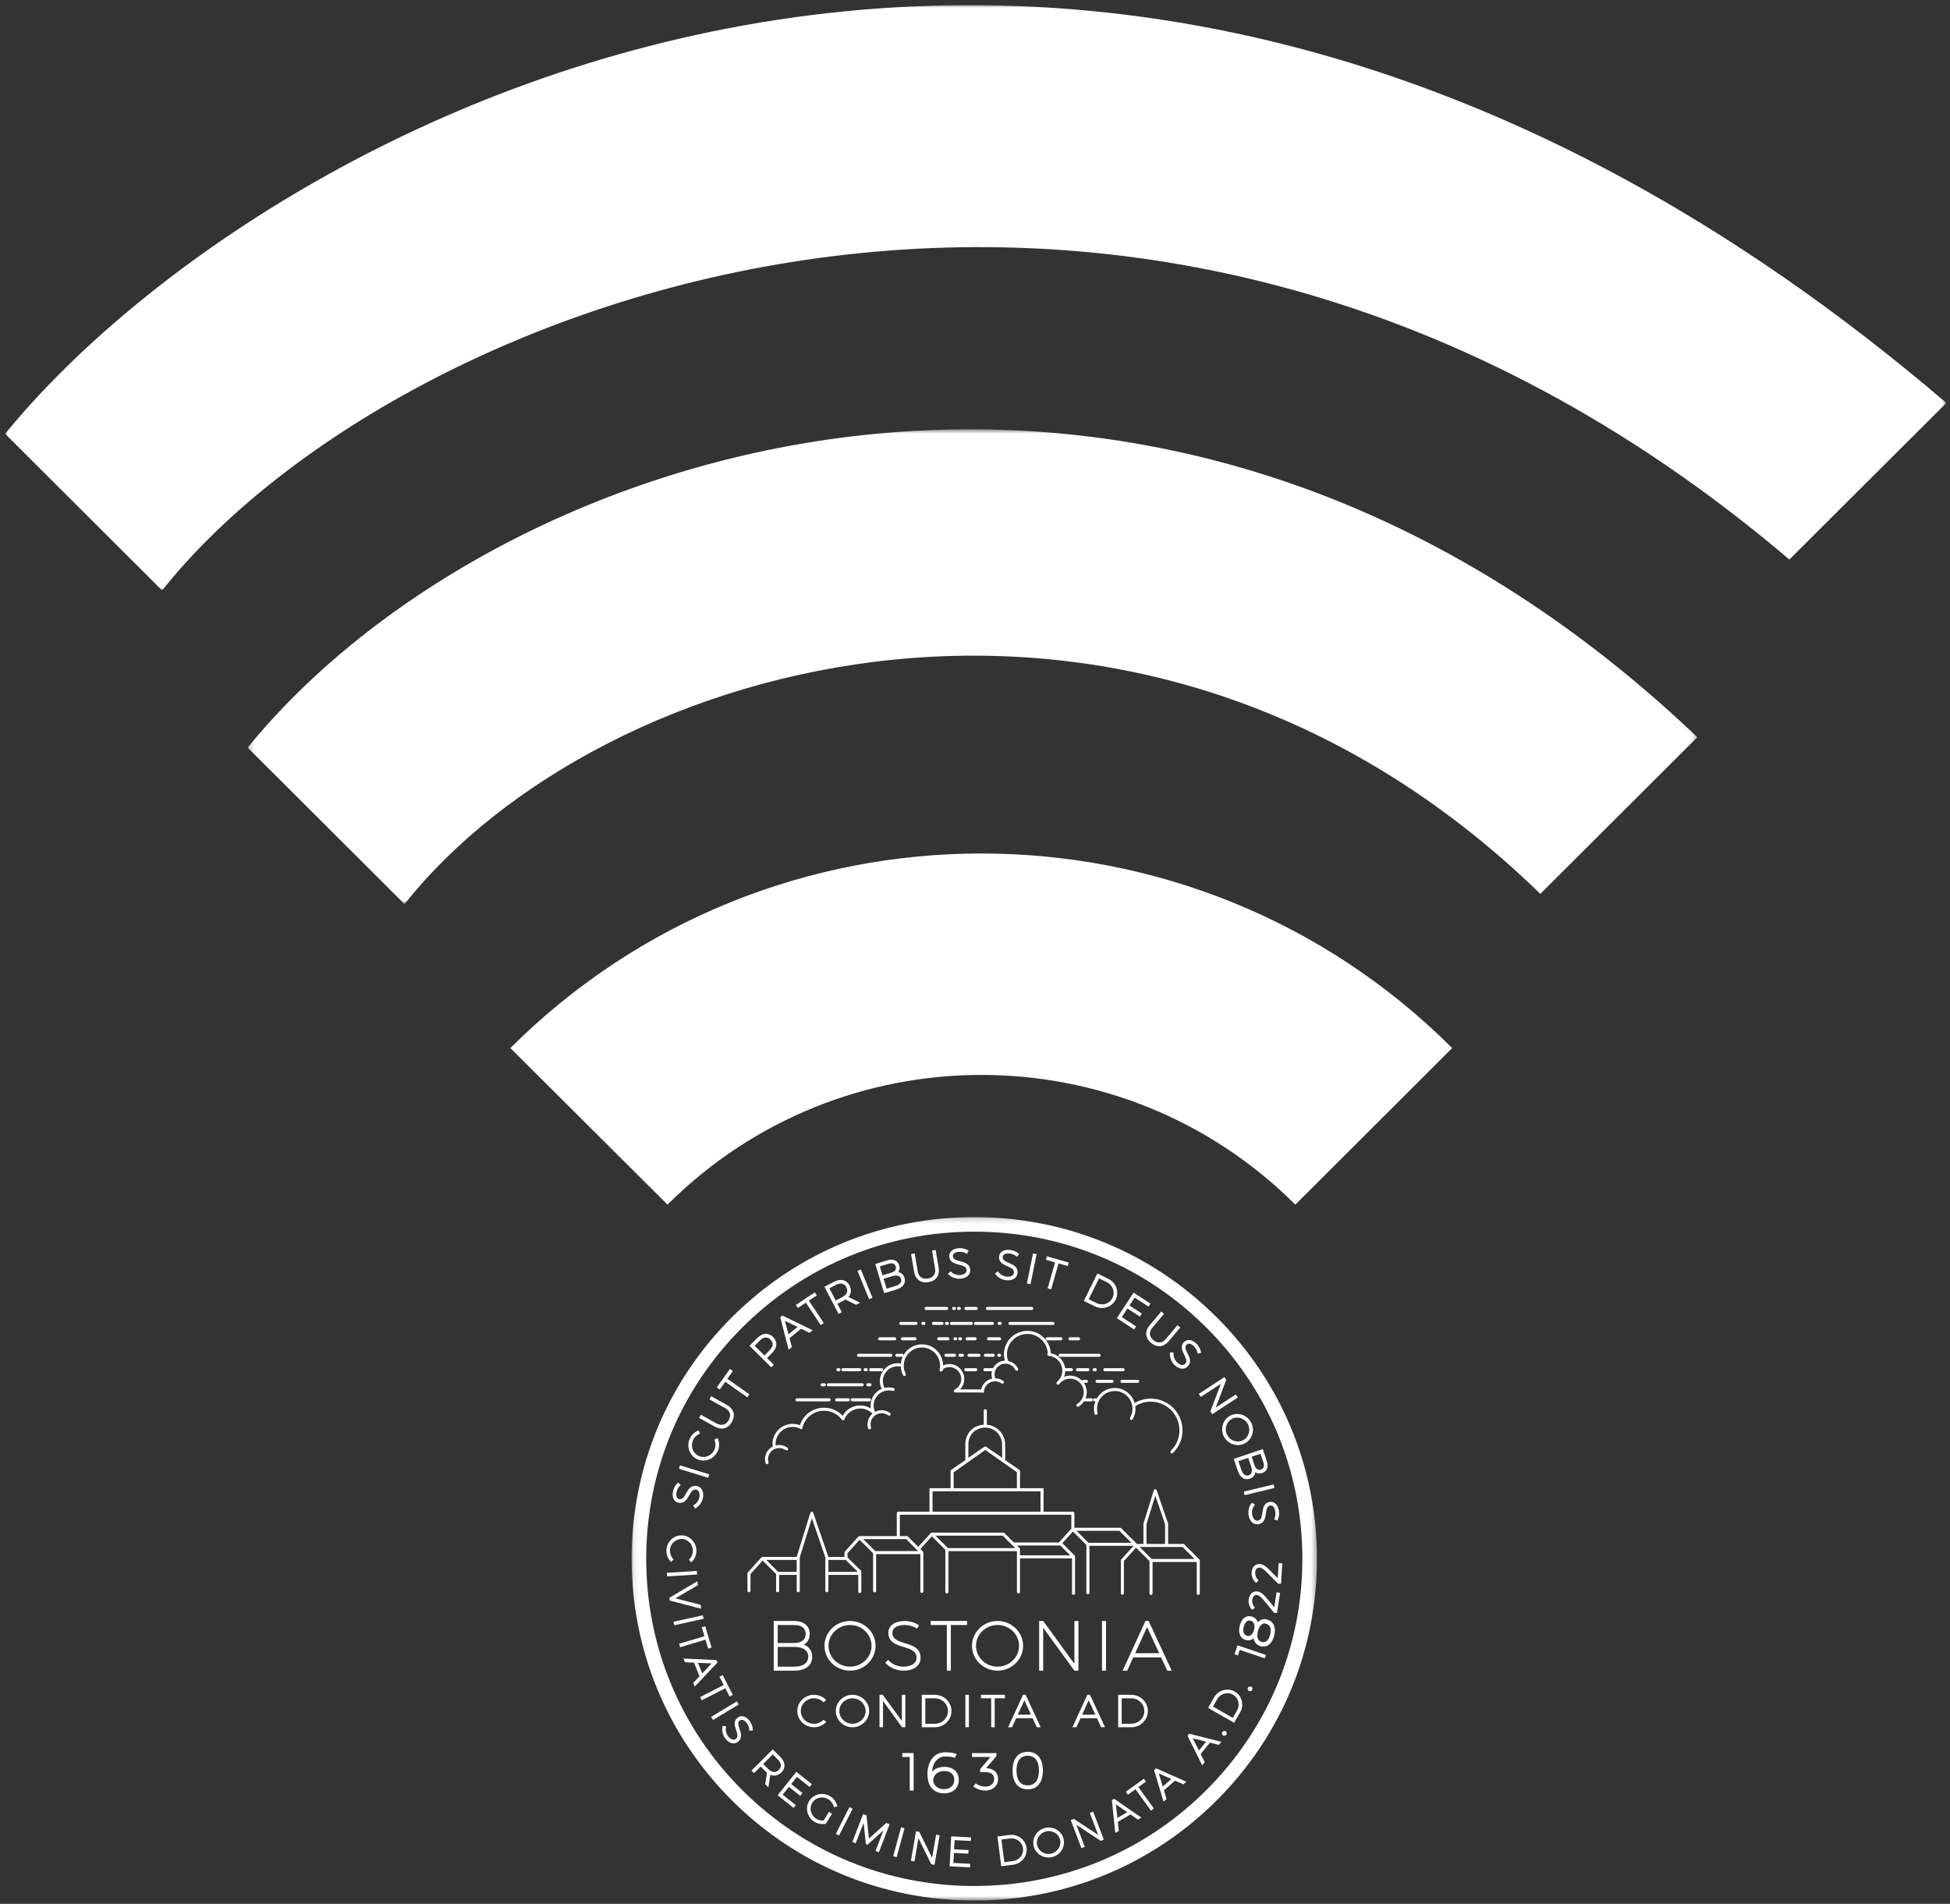 <?xml version="1.0" encoding="UTF-8" standalone="no"?>
<svg width="380px" height="371px" preserveAspectRatio="xMidYMid meet" viewBox="0 0 380 371" version="1.1" xmlns="http://www.w3.org/2000/svg" xmlns:xlink="http://www.w3.org/1999/xlink">
    <rect x="0" y="0" width="380" height="371" fill="#333333" stroke="none"/>
    <title>Wicked Free Wifi logo</title>
    <defs>
        <polygon id="path-1" points="48.261 176.18 330.762 176.18 330.762 83.66 48.261 83.66"></polygon>
        <polygon id="path-3" points="379.294 115.057 1.002 115.057 1.002 1.002 379.294 1.002"></polygon>
        <polygon id="path-5" points="189.861 370.362 123.084 370.362 123.084 237.17 189.861 237.17 256.637 237.17 256.637 370.362"></polygon>
    </defs>
    <g id="Page-1" stroke="none" stroke-width="1" fill="none" fill-rule="evenodd">
      <path d="M282.988,204.234 C232.336,153.682 150.155,153.682 99.455,204.234 L130.082,234.747 C163.86,201.042 218.616,201.042 252.428,234.747 L282.988,204.234 Z" id="Fill-1" fill="#FFFFFF"></path>
      <mask id="mask-2" fill="white">
          <use xlink:href="#path-1"></use>
      </mask>
      <g id="Clip-2"></g>
      <path d="M330.764,143.656 C225.737,43.724 96.964,85.873 48.261,145.687 L78.829,176.18 C117.064,128.014 221.713,97.921 300.168,174.185 L330.764,143.656 Z" id="Fill-1" fill="#FFFFFF" mask="url(#mask-2)"></path>
      <mask id="mask-4" fill="white">
          <use xlink:href="#path-3"></use>
      </mask>
      <g id="Clip-2"></g>
      <path d="M379.294,78.522 C210.285,-65.955 49.715,24.75 1,84.537 L31.595,115.058 C76.782,58.145 221.851,1.248 348.699,109.032 L379.294,78.522 Z" id="Fill-1" fill="#FFFFFF" mask="url(#mask-4)"></path>
      <mask id="mask-6" fill="white">
          <use xlink:href="#path-5"></use>
      </mask>
      <g id="Clip-2"></g>
      <g class="path100" fill="#FFFFFF">
        <path d="M237.08,256.677 C224.466,244.097 207.698,237.17 189.862,237.17 C172.026,237.17 155.258,244.097 142.644,256.677 C130.03,269.254 123.083,285.978 123.083,303.766 C123.083,321.553 130.03,338.278 142.644,350.858 C155.254,363.434 172.022,370.362 189.862,370.362 C207.698,370.362 224.47,363.434 237.08,350.858 C249.694,338.278 256.637,321.553 256.637,303.766 C256.637,285.978 249.694,269.254 237.08,256.677 M189.862,240.012 C206.938,240.012 222.994,246.64 235.068,258.685 C247.142,270.726 253.794,286.738 253.794,303.766 C253.794,320.798 247.142,336.806 235.068,348.851 C222.994,360.892 206.938,367.524 189.862,367.524 C172.786,367.524 156.73,360.892 144.656,348.851 C132.582,336.806 125.93,320.798 125.93,303.766 C125.93,286.738 132.578,270.726 144.656,258.685 C156.73,246.64 172.786,240.012 189.862,240.012" id="Fill-1" mask="url(#mask-6)"></path>
        <path d="M150.562,281.762 C150.566,281.805 150.598,281.837 150.617,281.872 C149.983,282.187 149.479,282.734 149.235,283.427 C149.042,283.974 149.026,284.561 149.192,285.116 C149.219,285.206 149.29,285.277 149.377,285.308 C149.408,285.32 149.444,285.324 149.475,285.324 C149.507,285.324 149.534,285.32 149.558,285.312 C149.637,285.293 149.7,285.241 149.735,285.171 C149.774,285.104 149.782,285.021 149.759,284.946 C149.633,284.509 149.644,284.053 149.794,283.624 C150.097,282.758 150.92,282.179 151.838,282.179 C152.082,282.179 152.318,282.218 152.551,282.301 C152.752,282.372 152.941,282.47 153.11,282.592 C153.236,282.687 153.429,282.655 153.524,282.526 C153.622,282.396 153.59,282.211 153.457,282.112 C153.24,281.955 153,281.829 152.748,281.742 C152.452,281.64 152.149,281.589 151.838,281.589 C151.602,281.589 151.373,281.624 151.153,281.683 C151.141,281.577 151.137,281.471 151.137,281.368 C151.137,279.546 152.622,278.062 154.453,278.062 C154.926,278.062 155.378,278.156 155.808,278.349 L155.827,278.377 C155.894,278.471 156.005,278.518 156.127,278.491 C156.241,278.467 156.331,278.381 156.355,278.271 C156.812,276.295 158.556,274.913 160.593,274.913 C161.975,274.913 163.247,275.551 164.074,276.657 C164.145,276.751 164.267,276.798 164.385,276.767 C164.499,276.739 164.586,276.641 164.605,276.523 L164.621,276.401 C165.165,275.232 166.346,274.476 167.638,274.476 C168.532,274.476 169.375,274.826 170.016,275.472 L170.024,275.48 C169.662,275.787 169.375,276.184 169.209,276.649 C169.02,277.196 169.004,277.782 169.166,278.337 C169.193,278.428 169.264,278.499 169.355,278.53 C169.386,278.542 169.418,278.546 169.449,278.546 C169.481,278.546 169.508,278.542 169.536,278.534 C169.694,278.491 169.784,278.326 169.737,278.168 C169.607,277.731 169.619,277.275 169.768,276.846 C170.076,275.98 170.895,275.401 171.812,275.401 C172.056,275.401 172.297,275.44 172.525,275.523 C172.726,275.59 172.915,275.688 173.084,275.814 C173.21,275.905 173.407,275.877 173.498,275.747 C173.596,275.618 173.565,275.433 173.435,275.334 C173.218,275.177 172.978,275.055 172.722,274.964 C172.431,274.862 172.123,274.811 171.812,274.811 C171.355,274.811 170.914,274.925 170.528,275.133 C170.347,274.744 170.249,274.33 170.249,273.893 C170.249,272.272 171.576,270.953 173.202,270.953 C173.466,270.953 173.726,270.985 173.978,271.056 C174.136,271.099 174.301,271 174.341,270.847 C174.364,270.772 174.352,270.689 174.313,270.623 C174.274,270.552 174.211,270.504 174.136,270.485 C173.833,270.402 173.518,270.359 173.202,270.359 C172.919,270.359 172.643,270.402 172.379,270.465 C172.167,270.056 172.049,269.603 172.049,269.139 C172.049,267.541 173.352,266.242 174.955,266.242 C175.152,266.242 175.353,266.269 175.546,266.308 C175.573,266.891 175.703,267.454 175.967,267.973 C176.042,268.115 176.227,268.174 176.369,268.103 C176.44,268.068 176.491,268.005 176.514,267.93 C176.538,267.855 176.534,267.777 176.499,267.706 C176.243,267.21 176.117,266.671 176.117,266.112 C176.117,264.163 177.704,262.585 179.653,262.585 C181.603,262.585 183.186,264.163 183.186,266.112 C183.186,266.379 183.158,266.647 183.099,266.903 C183.068,267.045 183.138,267.186 183.272,267.245 C183.402,267.3 183.56,267.249 183.635,267.131 L183.942,266.659 C184.269,266.493 184.631,266.407 184.997,266.407 C186.277,266.407 187.321,267.446 187.321,268.721 C187.321,269.599 186.832,270.394 186.041,270.788 C185.919,270.851 185.856,270.989 185.887,271.122 C185.919,271.256 186.037,271.351 186.175,271.351 L191.141,271.351 L191.141,271.374 L191.235,271.374 C191.318,271.374 191.401,271.378 191.483,271.382 L191.735,271.39 L191.739,271.296 C191.743,271.059 191.783,270.831 191.857,270.619 C192.161,269.753 192.984,269.174 193.901,269.174 C194.146,269.174 194.382,269.213 194.614,269.296 C194.815,269.363 195.004,269.461 195.173,269.587 C195.299,269.678 195.492,269.646 195.587,269.52 C195.634,269.457 195.65,269.379 195.638,269.3 C195.626,269.221 195.587,269.154 195.52,269.107 C195.307,268.95 195.067,268.828 194.811,268.737 C194.531,268.639 194.244,268.591 193.953,268.588 C193.862,268.343 193.811,268.096 193.811,267.84 C193.811,266.678 194.76,265.73 195.926,265.73 C196.749,265.73 197.501,266.21 197.847,266.95 C197.914,267.096 198.099,267.163 198.241,267.096 C198.391,267.025 198.454,266.852 198.387,266.702 C198.021,265.919 197.292,265.387 196.461,265.214 C196.315,264.793 196.225,264.356 196.225,263.915 C196.225,261.723 198.009,259.944 200.206,259.944 C202.345,259.944 204.081,261.632 204.172,263.742 C204.137,263.789 204.101,263.841 204.097,263.9 C204.081,264.065 204.204,264.207 204.369,264.218 C205.854,264.336 207.015,265.592 207.015,267.08 C207.015,267.875 206.681,268.643 206.098,269.186 C206.094,269.186 206.098,269.194 206.094,269.198 C206.043,269.257 205.98,269.3 205.932,269.363 C205.885,269.426 205.865,269.505 205.877,269.583 C205.889,269.662 205.928,269.729 205.991,269.776 C206.121,269.871 206.31,269.847 206.409,269.717 C206.917,269.044 207.693,268.658 208.535,268.658 C210,268.658 211.19,269.847 211.19,271.311 C211.19,272.236 210.698,273.11 209.898,273.586 C209.831,273.626 209.784,273.693 209.764,273.768 C209.744,273.842 209.756,273.925 209.796,273.992 C209.851,274.082 209.945,274.134 210.052,274.134 C210.103,274.134 210.158,274.122 210.201,274.094 C210.635,273.834 210.977,273.472 211.245,273.063 C211.257,273.067 211.265,273.079 211.28,273.079 L212.706,273.079 C212.867,273.079 213.001,272.945 213.001,272.783 C213.001,272.618 212.867,272.488 212.706,272.488 L211.532,272.488 C211.682,272.114 211.784,271.721 211.784,271.311 C211.784,270.63 211.572,270.001 211.213,269.477 L211.721,269.477 C211.883,269.477 212.017,269.347 212.017,269.182 C212.017,269.021 211.883,268.887 211.721,268.887 L211.123,268.887 C211.005,268.887 210.922,268.969 210.875,269.068 C210.28,268.454 209.453,268.068 208.535,268.068 C208.126,268.068 207.74,268.162 207.374,268.3 C207.504,267.954 207.582,267.584 207.598,267.206 L208.799,267.206 C208.965,267.206 209.095,267.072 209.095,266.911 C209.095,266.749 208.965,266.616 208.799,266.616 L207.567,266.616 C207.362,265.155 206.236,263.97 204.763,263.695 C204.645,261.282 202.656,259.349 200.206,259.349 C197.686,259.349 195.63,261.4 195.63,263.915 C195.63,264.321 195.709,264.734 195.831,265.147 C194.819,265.183 193.956,265.773 193.519,266.623 C193.511,266.623 193.508,266.616 193.5,266.616 L191.92,266.616 C191.759,266.616 191.625,266.749 191.625,266.911 C191.625,267.072 191.759,267.206 191.92,267.206 L193.299,267.206 C193.252,267.411 193.216,267.619 193.216,267.84 C193.216,268.103 193.271,268.371 193.358,268.643 C192.417,268.832 191.621,269.497 191.298,270.422 C191.259,270.528 191.263,270.646 191.235,270.756 L187.08,270.756 C187.612,270.217 187.911,269.489 187.911,268.721 C187.911,267.119 186.604,265.813 184.997,265.813 C184.58,265.813 184.162,265.907 183.78,266.08 C183.765,263.809 181.918,261.967 179.653,261.967 C178.113,261.967 176.782,262.829 176.073,264.085 C176.062,263.931 175.939,263.809 175.786,263.809 L174.77,263.809 C174.608,263.809 174.474,263.943 174.474,264.104 C174.474,264.27 174.608,264.403 174.77,264.403 L175.786,264.403 C175.845,264.403 175.888,264.368 175.936,264.34 C175.731,264.766 175.609,265.23 175.561,265.718 C175.361,265.683 175.16,265.651 174.955,265.651 C173.025,265.651 171.454,267.214 171.454,269.139 C171.454,269.662 171.592,270.174 171.816,270.642 C170.548,271.181 169.658,272.437 169.658,273.893 C169.658,274.086 169.67,274.279 169.701,274.468 C169.087,274.086 168.378,273.882 167.638,273.882 C166.204,273.882 164.901,274.649 164.212,275.901 C163.274,274.881 161.991,274.323 160.593,274.323 C158.419,274.323 156.54,275.692 155.886,277.739 C155.43,277.558 154.949,277.468 154.453,277.468 C152.295,277.468 150.542,279.219 150.542,281.368 C150.542,281.498 150.55,281.628 150.562,281.762" id="Fill-4" mask="url(#mask-6)"></path>
        <path d="M228.073,282.92 C228.073,282.999 228.104,283.074 228.159,283.129 C228.214,283.188 228.289,283.219 228.368,283.219 C228.447,283.219 228.522,283.188 228.577,283.133 C229.774,281.964 230.436,280.397 230.436,278.724 C230.436,275.316 227.659,272.545 224.245,272.545 C223.13,272.545 222.059,272.856 221.11,273.414 C220.626,271.726 219.082,270.478 217.235,270.478 C215.707,270.478 214.392,271.332 213.702,272.58 C213.647,272.521 213.576,272.486 213.49,272.486 L213.328,272.486 C213.163,272.486 213.033,272.619 213.033,272.781 C213.033,272.946 213.163,273.08 213.328,273.08 L213.462,273.08 C213.289,273.529 213.182,274.009 213.182,274.517 C213.182,274.839 213.222,275.162 213.301,275.481 C213.336,275.634 213.494,275.741 213.659,275.697 C213.817,275.658 213.915,275.497 213.876,275.339 C213.813,275.072 213.777,274.796 213.777,274.517 C213.777,272.615 215.329,271.069 217.235,271.069 C219.141,271.069 220.693,272.615 220.693,274.517 C220.693,275.131 220.527,275.737 220.216,276.264 C220.133,276.402 220.181,276.583 220.322,276.67 C220.366,276.693 220.417,276.709 220.472,276.709 C220.574,276.709 220.673,276.654 220.728,276.563 C221.09,275.945 221.283,275.237 221.283,274.517 C221.283,274.347 221.256,274.186 221.236,274.025 C222.134,273.45 223.166,273.139 224.245,273.139 C227.332,273.139 229.841,275.642 229.841,278.724 C229.841,280.236 229.246,281.653 228.163,282.712 C228.104,282.767 228.073,282.842 228.073,282.92" id="Fill-6" mask="url(#mask-6)"></path>
        <path d="M173.889,264.106 C173.889,263.945 173.755,263.811 173.594,263.811 L167.305,263.811 C167.143,263.811 167.009,263.945 167.009,264.106 C167.009,264.268 167.143,264.401 167.305,264.401 L173.594,264.401 C173.755,264.401 173.889,264.268 173.889,264.106" id="Fill-8" mask="url(#mask-6)"></path>
        <path d="M166.068,273.079 L169.431,273.079 C169.592,273.079 169.726,272.945 169.726,272.784 C169.726,272.619 169.592,272.485 169.431,272.485 L166.068,272.485 C165.902,272.485 165.772,272.619 165.772,272.784 C165.772,272.945 165.902,273.079 166.068,273.079" id="Fill-10" mask="url(#mask-6)"></path>
        <path d="M163.031,272.486 C162.87,272.486 162.736,272.62 162.736,272.782 C162.736,272.947 162.87,273.081 163.031,273.081 L165.307,273.081 C165.473,273.081 165.607,272.947 165.607,272.782 C165.607,272.62 165.473,272.486 165.307,272.486 L163.031,272.486 Z" id="Fill-12" mask="url(#mask-6)"></path>
        <path d="M155.316,272.486 C155.15,272.486 155.02,272.62 155.02,272.782 C155.02,272.947 155.15,273.081 155.316,273.081 L161.566,273.081 C161.731,273.081 161.865,272.947 161.865,272.782 C161.865,272.62 161.731,272.486 161.566,272.486 L155.316,272.486 Z" id="Fill-14" mask="url(#mask-6)"></path>
        <path d="M221.703,268.886 L218.643,268.886 C218.477,268.886 218.343,269.02 218.343,269.182 C218.343,269.347 218.477,269.477 218.643,269.477 L221.703,269.477 C221.868,269.477 221.998,269.347 221.998,269.182 C221.998,269.02 221.868,268.886 221.703,268.886" id="Fill-16" mask="url(#mask-6)"></path>
        <path d="M213.493,269.182 C213.493,269.344 213.627,269.478 213.789,269.478 L216.719,269.478 C216.88,269.478 217.014,269.344 217.014,269.182 C217.014,269.021 216.88,268.887 216.719,268.887 L213.789,268.887 C213.627,268.887 213.493,269.021 213.493,269.182" id="Fill-18" mask="url(#mask-6)"></path>
        <path d="M169.836,269.847 C169.836,269.685 169.702,269.552 169.54,269.552 L169.103,269.552 C168.942,269.552 168.808,269.685 168.808,269.847 C168.808,270.008 168.942,270.142 169.103,270.142 L169.54,270.142 C169.702,270.142 169.836,270.008 169.836,269.847" id="Fill-20" mask="url(#mask-6)"></path>
        <path d="M159.912,269.847 C159.912,270.008 160.046,270.142 160.208,270.142 L160.645,270.142 C160.806,270.142 160.94,270.008 160.94,269.847 C160.94,269.685 160.806,269.552 160.645,269.552 L160.208,269.552 C160.046,269.552 159.912,269.685 159.912,269.847" id="Fill-22" mask="url(#mask-6)"></path>
        <path d="M213.212,267.206 L213.428,267.206 C213.594,267.206 213.724,267.073 213.724,266.911 C213.724,266.746 213.594,266.616 213.428,266.616 L213.212,266.616 C213.046,266.616 212.916,266.746 212.916,266.911 C212.916,267.073 213.046,267.206 213.212,267.206" id="Fill-24" mask="url(#mask-6)"></path>
        <path d="M168.586,267.206 L168.802,267.206 C168.968,267.206 169.098,267.073 169.098,266.911 C169.098,266.746 168.968,266.616 168.802,266.616 L168.586,266.616 C168.42,266.616 168.29,266.746 168.29,266.911 C168.29,267.073 168.42,267.206 168.586,267.206" id="Fill-26" mask="url(#mask-6)"></path>
        <path d="M163.493,267.206 C163.658,267.206 163.788,267.073 163.788,266.911 C163.788,266.746 163.658,266.616 163.493,266.616 L163.276,266.616 C163.111,266.616 162.981,266.746 162.981,266.911 C162.981,267.073 163.111,267.206 163.276,267.206 L163.493,267.206 Z" id="Fill-28" mask="url(#mask-6)"></path>
        <path d="M168.317,269.847 C168.317,269.685 168.183,269.552 168.021,269.552 L161.409,269.552 C161.244,269.552 161.114,269.685 161.114,269.847 C161.114,270.008 161.244,270.142 161.409,270.142 L168.021,270.142 C168.183,270.142 168.317,270.008 168.317,269.847" id="Fill-30" mask="url(#mask-6)"></path>
        <path d="M218.873,266.615 L215.297,266.615 C215.136,266.615 215.002,266.749 215.002,266.91 C215.002,267.076 215.136,267.206 215.297,267.206 L218.873,267.206 C219.039,267.206 219.168,267.076 219.168,266.91 C219.168,266.749 219.039,266.615 218.873,266.615" id="Fill-32" mask="url(#mask-6)"></path>
        <path d="M209.958,266.615 C209.793,266.615 209.663,266.749 209.663,266.91 C209.663,267.076 209.793,267.206 209.958,267.206 L212.018,267.206 C212.183,267.206 212.317,267.076 212.317,266.91 C212.317,266.749 212.183,266.615 212.018,266.615 L209.958,266.615 Z" id="Fill-34" mask="url(#mask-6)"></path>
        <path d="M188.205,267.206 L190.142,267.206 C190.308,267.206 190.438,267.073 190.438,266.911 C190.438,266.746 190.308,266.616 190.142,266.616 L188.205,266.616 C188.039,266.616 187.909,266.746 187.909,266.911 C187.909,267.073 188.039,267.206 188.205,267.206" id="Fill-36" mask="url(#mask-6)"></path>
        <path d="M172.101,266.911 C172.101,266.746 171.967,266.616 171.805,266.616 L169.659,266.616 C169.497,266.616 169.364,266.746 169.364,266.911 C169.364,267.073 169.497,267.206 169.659,267.206 L171.805,267.206 C171.967,267.206 172.101,267.073 172.101,266.911" id="Fill-38" mask="url(#mask-6)"></path>
        <path d="M167.555,267.206 C167.717,267.206 167.851,267.073 167.851,266.911 C167.851,266.746 167.717,266.616 167.555,266.616 L164.251,266.616 C164.09,266.616 163.956,266.746 163.956,266.911 C163.956,267.073 164.09,267.206 164.251,267.206 L167.555,267.206 Z" id="Fill-40" mask="url(#mask-6)"></path>
        <path d="M214.485,264.106 C214.485,263.945 214.351,263.811 214.19,263.811 L206.577,263.811 C206.412,263.811 206.278,263.945 206.278,264.106 C206.278,264.268 206.412,264.401 206.577,264.401 L214.19,264.401 C214.351,264.401 214.485,264.268 214.485,264.106" id="Fill-42" mask="url(#mask-6)"></path>
        <path d="M192.024,264.402 L193.541,264.402 C193.706,264.402 193.84,264.268 193.84,264.107 C193.84,263.941 193.706,263.811 193.541,263.811 L192.024,263.811 C191.859,263.811 191.725,263.941 191.725,264.107 C191.725,264.268 191.859,264.402 192.024,264.402" id="Fill-44" mask="url(#mask-6)"></path>
        <path d="M191.067,264.106 C191.067,263.945 190.934,263.811 190.772,263.811 L188.811,263.811 C188.645,263.811 188.516,263.945 188.516,264.106 C188.516,264.268 188.645,264.401 188.811,264.401 L190.772,264.401 C190.934,264.401 191.067,264.268 191.067,264.106" id="Fill-46" mask="url(#mask-6)"></path>
        <path d="M187.07,264.402 L187.558,264.402 C187.72,264.402 187.854,264.268 187.854,264.107 C187.854,263.941 187.72,263.811 187.558,263.811 L187.07,263.811 C186.904,263.811 186.774,263.941 186.774,264.107 C186.774,264.268 186.904,264.402 187.07,264.402" id="Fill-48" mask="url(#mask-6)"></path>
        <path d="M184.34,264.402 L186.017,264.402 C186.179,264.402 186.313,264.268 186.313,264.107 C186.313,263.941 186.179,263.811 186.017,263.811 L184.34,263.811 C184.174,263.811 184.044,263.941 184.044,264.107 C184.044,264.268 184.174,264.402 184.34,264.402" id="Fill-50" mask="url(#mask-6)"></path>
        <path d="M208.502,261.184 L210.184,261.184 C210.345,261.184 210.479,261.05 210.479,260.888 C210.479,260.723 210.345,260.593 210.184,260.593 L208.502,260.593 C208.337,260.593 208.203,260.723 208.203,260.888 C208.203,261.05 208.337,261.184 208.502,261.184" id="Fill-52" mask="url(#mask-6)"></path>
        <path d="M204.056,261.184 L206.738,261.184 C206.904,261.184 207.037,261.05 207.037,260.888 C207.037,260.723 206.904,260.593 206.738,260.593 L204.056,260.593 C203.891,260.593 203.761,260.723 203.761,260.888 C203.761,261.05 203.891,261.184 204.056,261.184" id="Fill-54" mask="url(#mask-6)"></path>
        <path d="M194.809,260.592 L192.639,260.592 C192.478,260.592 192.344,260.726 192.344,260.888 C192.344,261.053 192.478,261.183 192.639,261.183 L194.809,261.183 C194.974,261.183 195.104,261.053 195.104,260.888 C195.104,260.726 194.974,260.592 194.809,260.592" id="Fill-56" mask="url(#mask-6)"></path>
        <path d="M188.167,260.888 C188.167,261.053 188.301,261.183 188.463,261.183 L190.038,261.183 C190.199,261.183 190.333,261.053 190.333,260.888 C190.333,260.727 190.199,260.593 190.038,260.593 L188.463,260.593 C188.301,260.593 188.167,260.727 188.167,260.888" id="Fill-58" mask="url(#mask-6)"></path>
        <path d="M182.933,261.184 L184.721,261.184 C184.886,261.184 185.02,261.05 185.02,260.888 C185.02,260.723 184.886,260.593 184.721,260.593 L182.933,260.593 C182.767,260.593 182.637,260.723 182.637,260.888 C182.637,261.05 182.767,261.184 182.933,261.184" id="Fill-60" mask="url(#mask-6)"></path>
        <path d="M175.864,260.592 C175.698,260.592 175.568,260.726 175.568,260.888 C175.568,261.053 175.698,261.183 175.864,261.183 L178.302,261.183 C178.463,261.183 178.597,261.053 178.597,260.888 C178.597,260.726 178.463,260.592 178.302,260.592 L175.864,260.592 Z" id="Fill-62" mask="url(#mask-6)"></path>
        <path d="M174.658,260.888 C174.658,260.727 174.524,260.593 174.363,260.593 L171.409,260.593 C171.244,260.593 171.11,260.727 171.11,260.888 C171.11,261.053 171.244,261.183 171.409,261.183 L174.363,261.183 C174.524,261.183 174.658,261.053 174.658,260.888" id="Fill-64" mask="url(#mask-6)"></path>
        <path d="M186.533,260.888 C186.533,260.727 186.399,260.593 186.234,260.593 L186.072,260.593 C185.911,260.593 185.777,260.727 185.777,260.888 C185.777,261.053 185.911,261.183 186.072,261.183 L186.234,261.183 C186.399,261.183 186.533,261.053 186.533,260.888" id="Fill-66" mask="url(#mask-6)"></path>
        <path d="M187.186,261.184 C187.352,261.184 187.482,261.05 187.482,260.888 C187.482,260.723 187.352,260.593 187.186,260.593 L187.025,260.593 C186.86,260.593 186.726,260.723 186.726,260.888 C186.726,261.05 186.86,261.184 187.025,261.184 L187.186,261.184 Z" id="Fill-68" mask="url(#mask-6)"></path>
        <path d="M192.404,255.276 L201.06,255.276 C201.222,255.276 201.355,255.142 201.355,254.981 C201.355,254.815 201.222,254.685 201.06,254.685 L192.404,254.685 C192.243,254.685 192.109,254.815 192.109,254.981 C192.109,255.142 192.243,255.276 192.404,255.276" id="Fill-70" mask="url(#mask-6)"></path>
        <path d="M187.932,254.98 C187.932,255.142 188.066,255.275 188.227,255.275 L190.244,255.275 C190.409,255.275 190.543,255.142 190.543,254.98 C190.543,254.819 190.409,254.685 190.244,254.685 L188.227,254.685 C188.066,254.685 187.932,254.819 187.932,254.98" id="Fill-72" mask="url(#mask-6)"></path>
        <path d="M180.169,254.98 C180.169,255.142 180.303,255.275 180.464,255.275 L184.485,255.275 C184.651,255.275 184.785,255.142 184.785,254.98 C184.785,254.819 184.651,254.685 184.485,254.685 L180.464,254.685 C180.303,254.685 180.169,254.819 180.169,254.98" id="Fill-74" mask="url(#mask-6)"></path>
        <path d="M186.001,255.276 C186.162,255.276 186.296,255.142 186.296,254.981 C186.296,254.815 186.162,254.685 186.001,254.685 L185.84,254.685 C185.674,254.685 185.54,254.815 185.54,254.981 C185.54,255.142 185.674,255.276 185.84,255.276 L186.001,255.276 Z" id="Fill-76" mask="url(#mask-6)"></path>
        <path d="M186.951,255.276 C187.116,255.276 187.246,255.142 187.246,254.981 C187.246,254.815 187.116,254.685 186.951,254.685 L186.789,254.685 C186.624,254.685 186.49,254.815 186.49,254.981 C186.49,255.142 186.624,255.276 186.789,255.276 L186.951,255.276 Z" id="Fill-78" mask="url(#mask-6)"></path>
        <path d="M194.795,263.81 L194.634,263.81 C194.468,263.81 194.335,263.944 194.335,264.105 C194.335,264.271 194.468,264.401 194.634,264.401 L194.795,264.401 C194.961,264.401 195.091,264.271 195.091,264.105 C195.091,263.944 194.961,263.81 194.795,263.81" id="Fill-80" mask="url(#mask-6)"></path>
        <path d="M205.493,257.896 C205.493,257.735 205.359,257.601 205.198,257.601 L196.818,257.601 C196.652,257.601 196.518,257.735 196.518,257.896 C196.518,258.057 196.652,258.191 196.818,258.191 L205.198,258.191 C205.359,258.191 205.493,258.057 205.493,257.896" id="Fill-82" mask="url(#mask-6)"></path>
        <path d="M193.695,257.896 C193.695,257.735 193.561,257.601 193.4,257.601 L190.092,257.601 C189.927,257.601 189.793,257.735 189.793,257.896 C189.793,258.057 189.927,258.191 190.092,258.191 L193.4,258.191 C193.561,258.191 193.695,258.057 193.695,257.896" id="Fill-84" mask="url(#mask-6)"></path>
        <path d="M189.575,257.896 C189.575,257.735 189.441,257.601 189.28,257.601 L185.428,257.601 C185.263,257.601 185.133,257.735 185.133,257.896 C185.133,258.057 185.263,258.191 185.428,258.191 L189.28,258.191 C189.441,258.191 189.575,258.057 189.575,257.896" id="Fill-86" mask="url(#mask-6)"></path>
        <path d="M183.88,257.896 C183.88,257.735 183.746,257.601 183.585,257.601 L181.903,257.601 C181.738,257.601 181.604,257.735 181.604,257.896 C181.604,258.057 181.738,258.191 181.903,258.191 L183.585,258.191 C183.746,258.191 183.88,258.057 183.88,257.896" id="Fill-88" mask="url(#mask-6)"></path>
        <path d="M178.783,257.896 C178.783,257.735 178.649,257.601 178.484,257.601 L176.078,257.601 C176.054,257.601 176.042,257.617 176.023,257.621 C176.003,257.617 175.987,257.601 175.967,257.601 L175.534,257.601 C175.369,257.601 175.235,257.735 175.235,257.896 C175.235,258.057 175.369,258.191 175.534,258.191 L175.967,258.191 C175.987,258.191 176.003,258.172 176.023,258.168 C176.042,258.172 176.054,258.191 176.078,258.191 L178.484,258.191 C178.649,258.191 178.783,258.057 178.783,257.896" id="Fill-90" mask="url(#mask-6)"></path>
        <path d="M184.645,258.191 C184.811,258.191 184.94,258.057 184.94,257.896 C184.94,257.735 184.811,257.601 184.645,257.601 L184.429,257.601 C184.263,257.601 184.133,257.735 184.133,257.896 C184.133,258.057 184.263,258.191 184.429,258.191 L184.645,258.191 Z" id="Fill-92" mask="url(#mask-6)"></path>
        <path d="M179.833,257.599 C179.668,257.599 179.538,257.733 179.538,257.895 C179.538,258.06 179.668,258.19 179.833,258.19 L180.05,258.19 C180.215,258.19 180.345,258.06 180.345,257.895 C180.345,257.733 180.215,257.599 180.05,257.599 L179.833,257.599 Z" id="Fill-94" mask="url(#mask-6)"></path>
        <path d="M195.214,257.896 C195.214,257.735 195.08,257.601 194.919,257.601 L194.702,257.601 C194.537,257.601 194.403,257.735 194.403,257.896 C194.403,258.057 194.537,258.191 194.702,258.191 L194.919,258.191 C195.08,258.191 195.214,258.057 195.214,257.896" id="Fill-96" mask="url(#mask-6)"></path>
        <path d="M158.621,336.588 C159.421,336.588 160.192,336.297 160.799,335.769 L161.015,335.576 L160.511,335.116 L160.338,335.269 C159.869,335.683 159.259,335.911 158.621,335.911 C157.203,335.911 156.053,334.797 156.053,333.423 C156.053,332.057 157.203,330.944 158.621,330.944 C159.263,330.944 159.873,331.168 160.338,331.577 L160.519,331.739 L161,331.262 L160.787,331.077 C160.188,330.558 159.421,330.267 158.621,330.267 C156.829,330.267 155.372,331.684 155.372,333.423 C155.372,335.167 156.829,336.588 158.621,336.588" id="Fill-98" mask="url(#mask-6)"></path>
        <path d="M166.123,330.268 C164.331,330.268 162.874,331.685 162.874,333.425 C162.874,335.169 164.331,336.59 166.123,336.59 C167.915,336.59 169.372,335.169 169.372,333.425 C169.372,331.685 167.915,330.268 166.123,330.268 M166.123,335.905 C164.709,335.905 163.563,334.791 163.563,333.425 C163.563,332.063 164.709,330.953 166.123,330.953 C167.537,330.953 168.683,332.063 168.683,333.425 C168.683,334.791 167.537,335.905 166.123,335.905" id="Fill-100" mask="url(#mask-6)"></path>
        <polygon id="Fill-103" mask="url(#mask-6)" points="175.743 335.364 172.06 330.306 172.033 330.267 171.391 330.267 171.391 336.588 172.076 336.588 172.076 331.491 175.758 336.549 175.786 336.588 176.428 336.588 176.428 330.267 175.743 330.267"></polygon>
        <path d="M182.18,330.268 L179.632,330.268 L179.632,336.59 L182.18,336.59 C183.968,336.59 185.421,335.173 185.421,333.433 C185.421,331.689 183.968,330.268 182.18,330.268 M184.732,333.433 C184.732,334.795 183.586,335.905 182.18,335.905 L180.317,335.905 L180.317,330.953 L182.18,330.953 C183.586,330.953 184.732,332.063 184.732,333.433" id="Fill-104" mask="url(#mask-6)"></path>
        <polygon id="Fill-106" mask="url(#mask-6)" points="188.123 336.586 188.812 336.586 188.812 330.264 188.123 330.264"></polygon>
        <polygon id="Fill-107" mask="url(#mask-6)" points="193.841 336.588 193.841 330.951 195.837 330.951 195.837 330.267 191.155 330.267 191.155 330.951 193.155 330.951 193.155 336.588"></polygon>
        <path d="M198.032,334.821 L201.226,334.821 L202.041,336.588 L202.805,336.588 L199.895,330.322 L199.872,330.267 L199.356,330.267 L196.512,336.458 L196.453,336.588 L197.225,336.588 L198.032,334.821 Z M198.344,334.136 L199.616,331.341 L200.911,334.136 L198.344,334.136 Z" id="Fill-108" mask="url(#mask-6)"></path>
        <path d="M212.406,330.268 L211.89,330.268 L209.047,336.46 L208.988,336.59 L209.759,336.59 L210.567,334.822 L213.765,334.822 L214.58,336.59 L215.344,336.59 L212.43,330.319 L212.406,330.268 Z M213.449,334.133 L210.878,334.133 L212.15,331.343 L213.449,334.133 Z" id="Fill-109" mask="url(#mask-6)"></path>
        <path d="M217.9,330.268 L217.9,336.59 L220.448,336.59 C222.236,336.59 223.689,335.173 223.689,333.433 C223.689,331.689 222.236,330.268 220.448,330.268 L217.9,330.268 Z M220.448,335.905 L218.586,335.905 L218.586,330.953 L220.448,330.953 C221.858,330.953 223,332.063 223,333.433 C223,334.795 221.858,335.905 220.448,335.905 L220.448,335.905 Z" id="Fill-110" mask="url(#mask-6)"></path>
        <polygon id="Fill-112" mask="url(#mask-6)" points="175.831 341.621 175.831 342.385 177.28 342.385 177.28 348.923 178.044 348.923 178.044 341.621"></polygon>
        <path d="M186.837,346.857 C186.837,345.282 185.762,344.306 184.033,344.306 C183.025,344.306 182.186,344.641 181.639,345.251 C181.714,344.275 182.013,343.503 182.501,343.019 C182.777,342.743 183.364,342.283 184.159,342.283 C184.663,342.283 185.423,342.283 185.963,342.539 L186.038,342.574 L186.302,342.125 L186.345,342.039 L186.341,342.039 L186.451,341.846 L186.357,341.807 C185.64,341.496 184.833,341.468 184.136,341.468 C182.1,341.468 180.737,343.176 180.737,345.723 C180.737,346.51 180.867,347.199 181.127,347.762 L181.217,347.939 C181.753,348.943 182.71,349.47 183.986,349.47 C185.719,349.47 186.837,348.443 186.837,346.857 M185.963,346.837 C185.963,347.943 185.163,348.659 183.931,348.659 C182.497,348.659 181.851,347.64 181.851,346.92 C181.851,346.046 182.615,345.117 184.033,345.117 C185.222,345.117 185.963,345.778 185.963,346.837" id="Fill-113" mask="url(#mask-6)"></path>
        <path d="M192.167,344.561 L194.164,342.211 L194.184,342.184 L194.184,341.621 L189.411,341.621 L189.411,342.384 L193.018,342.384 L191.017,344.73 L190.994,344.758 L190.994,345.321 L191.959,345.321 C192.624,345.321 193.735,345.494 193.735,346.643 C193.735,347.56 193.046,348.155 191.978,348.155 C191.407,348.155 190.801,347.978 190.352,347.675 L190.127,347.525 L189.663,348.139 L189.919,348.304 C190.502,348.69 191.273,348.922 191.978,348.922 C193.487,348.922 194.503,347.99 194.503,346.604 C194.503,345.4 193.613,344.628 192.167,344.561" id="Fill-115" mask="url(#mask-6)"></path>
        <path d="M203.23,345.025 C203.23,342.706 202.151,341.38 200.269,341.38 C198.394,341.38 197.319,342.706 197.319,345.025 C197.319,347.347 198.394,348.682 200.269,348.682 C202.151,348.682 203.23,347.347 203.23,345.025 M202.462,345.025 C202.462,346.887 201.683,347.914 200.269,347.914 C198.859,347.914 198.087,346.887 198.087,345.025 C198.087,343.71 198.465,342.144 200.269,342.144 C201.683,342.144 202.462,343.167 202.462,345.025" id="Fill-117" mask="url(#mask-6)"></path>
        <path d="M132.173,292.82 C132.307,292.852 132.433,292.863 132.555,292.863 C133.469,292.863 133.91,292.084 134.3,291.395 C134.674,290.738 135.028,290.128 135.706,290.297 C136.23,290.415 136.45,291.025 136.265,291.856 C136.139,292.415 135.769,292.95 135.32,293.218 L135.072,293.363 L135.454,293.966 L135.69,293.82 C136.297,293.442 136.797,292.73 136.958,292.009 C137.088,291.419 137.064,290.884 136.883,290.462 C136.686,290.006 136.336,289.711 135.863,289.604 C135.718,289.573 135.584,289.557 135.454,289.557 C134.52,289.557 134.079,290.344 133.686,291.041 C133.272,291.773 132.933,292.261 132.327,292.127 C131.874,292.025 131.689,291.466 131.858,290.703 C131.957,290.277 132.181,289.84 132.437,289.589 L132.638,289.392 L132.134,288.904 L131.941,289.093 C131.59,289.439 131.287,290.01 131.165,290.549 C130.901,291.734 131.295,292.623 132.173,292.82" id="Fill-119" mask="url(#mask-6)"></path>
        <polygon id="Fill-122" mask="url(#mask-6)" points="132.306 286.226 138.009 287.978 138.221 287.305 132.602 285.577 132.515 285.549"></polygon>
        <path d="M135.978,284.408 C136.325,284.55 136.691,284.621 137.069,284.621 C138.298,284.621 139.432,283.853 139.901,282.704 C140.184,282.011 140.2,281.236 139.956,280.519 L139.853,280.228 L139.212,280.531 L139.294,280.767 C139.487,281.306 139.468,281.901 139.251,282.44 C138.889,283.326 138.014,283.92 137.077,283.92 C136.794,283.92 136.514,283.869 136.246,283.759 C135.683,283.53 135.246,283.09 135.013,282.519 C134.781,281.944 134.785,281.306 135.021,280.728 C135.242,280.181 135.644,279.74 136.152,279.492 L136.384,279.374 L136.112,278.732 L135.848,278.866 C135.179,279.197 134.655,279.767 134.368,280.464 C133.734,282.023 134.454,283.79 135.978,284.408" id="Fill-123" mask="url(#mask-6)"></path>
        <path d="M140.652,278.392 C141.467,278.392 142.152,277.939 142.629,277.085 C143.365,275.762 142.995,274.522 141.636,273.775 L138.584,272.082 L138.238,272.696 L141.294,274.393 C141.794,274.668 142.109,275.015 142.231,275.416 C142.349,275.817 142.274,276.262 142.006,276.742 C141.479,277.687 140.608,277.919 139.628,277.38 L136.576,275.688 L136.233,276.306 L139.285,277.998 C139.754,278.258 140.215,278.392 140.652,278.392" id="Fill-125" mask="url(#mask-6)"></path>
        <polygon id="Fill-128" mask="url(#mask-6)" points="141.335 269.261 145.553 272.24 145.628 272.291 146.041 271.713 141.745 268.682 142.82 267.171 142.241 266.761 139.736 270.288 139.681 270.363 140.26 270.776"></polygon>
        <path d="M150.303,266.448 L150.799,265.944 L149.476,264.642 L150.464,263.646 C151.496,262.603 151.559,261.437 150.633,260.528 C150.236,260.135 149.763,259.926 149.271,259.926 C148.68,259.926 148.081,260.217 147.538,260.764 L146.053,262.264 L150.236,266.385 L150.303,266.448 Z M147.054,262.26 L148.042,261.264 C148.775,260.524 149.535,260.438 150.133,261.032 C150.421,261.312 150.566,261.615 150.566,261.933 C150.57,262.323 150.358,262.74 149.956,263.146 L148.971,264.146 L147.054,262.26 Z" id="Fill-129" mask="url(#mask-6)"></path>
        <path d="M154.308,262.52 L153.852,260.768 L156.124,258.926 L157.699,259.701 L157.75,259.725 L158.365,259.229 L152.45,256.352 L152.044,256.682 L153.69,263.019 L154.308,262.52 Z M155.419,258.583 L153.651,260.016 L152.958,257.383 L155.419,258.583 Z" id="Fill-131" mask="url(#mask-6)"></path>
        <polygon id="Fill-132" mask="url(#mask-6)" points="157.038 253.854 159.949 258.223 160.539 257.83 157.629 253.46 159.177 252.437 158.787 251.843 155.097 254.287 155.487 254.881"></polygon>
        <path d="M164.042,255.71 L163.184,254.065 L164.432,253.42 C164.546,253.36 164.649,253.297 164.743,253.238 L166.827,254.266 L167.61,253.864 L165.338,252.739 C165.889,252.105 165.968,251.298 165.555,250.507 C165.192,249.806 164.59,249.42 163.861,249.42 C163.444,249.42 162.999,249.538 162.534,249.779 L160.659,250.755 L163.408,256.033 L164.042,255.71 Z M161.616,251.054 L162.865,250.408 C163.794,249.928 164.531,250.07 164.924,250.83 C165.129,251.219 165.161,251.585 165.023,251.916 C164.885,252.25 164.574,252.546 164.101,252.79 L162.857,253.435 L161.616,251.054 Z" id="Fill-133" mask="url(#mask-6)"></path>
        <polygon id="Fill-135" mask="url(#mask-6)" points="167.105 247.659 169.361 253.169 170.019 252.905 167.762 247.391"></polygon>
        <path d="M172.299,252.011 L174.647,251.298 C175.292,251.105 175.765,250.81 176.049,250.424 C176.348,250.019 176.423,249.527 176.265,249.011 C176.084,248.409 175.647,248.012 175.06,247.897 C175.316,247.531 175.375,247.071 175.229,246.587 C175.013,245.882 174.458,245.477 173.701,245.477 C173.457,245.477 173.193,245.516 172.914,245.603 L170.567,246.311 L172.272,251.924 L172.299,252.011 Z M174.548,246.795 C174.635,247.071 174.607,247.311 174.469,247.512 C174.32,247.724 174.036,247.901 173.65,248.019 L171.98,248.523 L171.453,246.784 L173.123,246.28 C173.867,246.051 174.379,246.232 174.548,246.795 L174.548,246.795 Z M172.772,251.125 L172.185,249.196 L173.855,248.693 C174.139,248.606 174.395,248.563 174.623,248.563 C175.135,248.563 175.462,248.779 175.592,249.208 C175.836,250.015 175.103,250.424 174.442,250.621 L172.772,251.125 Z" id="Fill-136" mask="url(#mask-6)"></path>
        <path d="M180.383,249.9 C180.557,249.9 180.742,249.884 180.927,249.849 C181.663,249.727 182.234,249.404 182.577,248.908 C182.923,248.412 183.038,247.775 182.908,247.015 L182.344,243.669 L182.329,243.579 L181.628,243.697 L182.207,247.133 C182.301,247.696 182.226,248.156 181.99,248.499 C181.75,248.841 181.356,249.062 180.813,249.152 C179.718,249.329 179.017,248.81 178.828,247.7 L178.265,244.35 L178.249,244.26 L177.548,244.382 L178.127,247.814 C178.351,249.14 179.174,249.9 180.383,249.9" id="Fill-138" mask="url(#mask-6)"></path>
        <path d="M187.002,248.479 L186.947,248.479 C186.368,248.479 185.785,248.27 185.426,247.932 L185.226,247.735 L184.741,248.258 L184.946,248.447 C185.442,248.904 186.194,249.191 186.907,249.191 C186.951,249.191 186.99,249.187 187.033,249.187 C187.655,249.156 188.175,248.983 188.538,248.687 C188.908,248.384 189.093,247.971 189.065,247.499 C189.018,246.259 187.955,245.995 187.104,245.783 C186.167,245.55 185.722,245.373 185.69,244.767 C185.682,244.602 185.734,244.456 185.848,244.334 C186.057,244.102 186.446,243.96 186.943,243.936 L186.998,243.936 C187.435,243.936 187.9,244.039 188.171,244.196 L188.416,244.338 L188.758,243.728 L188.522,243.59 C188.097,243.346 187.459,243.2 186.911,243.232 C185.714,243.287 184.938,243.921 184.981,244.802 C185.041,245.999 186.084,246.259 186.919,246.467 C187.876,246.708 188.329,246.889 188.356,247.53 C188.368,247.782 188.266,247.995 188.049,248.16 C187.809,248.345 187.443,248.455 187.002,248.479" id="Fill-140" mask="url(#mask-6)"></path>
        <path d="M196,249.467 C196.145,249.483 196.283,249.491 196.413,249.491 C197.469,249.491 198.185,248.971 198.284,248.137 C198.441,246.909 197.441,246.472 196.634,246.125 C195.748,245.736 195.338,245.488 195.409,244.885 C195.456,244.496 195.854,244.26 196.476,244.26 C196.575,244.26 196.681,244.268 196.783,244.279 C197.216,244.327 197.677,244.508 197.953,244.736 L198.173,244.917 L198.607,244.366 L198.398,244.197 C198.02,243.882 197.417,243.638 196.87,243.575 C196.732,243.559 196.598,243.551 196.472,243.551 C195.472,243.551 194.795,244.031 194.704,244.803 C194.562,245.995 195.547,246.425 196.338,246.767 C197.244,247.165 197.661,247.416 197.579,248.05 C197.528,248.511 197.09,248.786 196.421,248.786 C196.311,248.786 196.2,248.778 196.082,248.763 C195.511,248.696 194.936,248.385 194.625,247.964 L194.456,247.735 L193.893,248.176 L194.062,248.393 C194.503,248.959 195.263,249.381 196,249.467" id="Fill-142" mask="url(#mask-6)"></path>
        <polygon id="Fill-145" mask="url(#mask-6)" points="200.134 250.014 200.118 250.101 200.816 250.247 201.981 244.504 201.997 244.413 201.304 244.268"></polygon>
        <polygon id="Fill-146" mask="url(#mask-6)" points="204.156 251.058 204.842 251.251 206.283 246.209 208.075 246.717 208.268 246.036 204.007 244.819 203.814 245.5 205.602 246.012"></polygon>
        <path d="M214.736,254.883 C215.894,254.883 216.926,254.254 217.426,253.242 C218.151,251.77 217.517,249.967 216.009,249.223 L213.846,248.164 L211.212,253.506 L213.37,254.565 C213.799,254.777 214.26,254.883 214.736,254.883 L214.736,254.883 Z M215.693,249.861 C216.257,250.136 216.678,250.609 216.883,251.187 C217.091,251.77 217.056,252.388 216.788,252.931 C216.41,253.699 215.623,254.175 214.736,254.175 C214.37,254.175 214.016,254.092 213.685,253.931 L212.161,253.183 L214.173,249.113 L215.693,249.861 Z" id="Fill-147" mask="url(#mask-6)"></path>
        <polygon id="Fill-149" mask="url(#mask-6)" points="217.63 256.864 220.942 259.029 221.017 259.08 221.407 258.486 218.615 256.663 219.71 254.99 222.037 256.51 222.112 256.561 222.506 255.971 220.099 254.4 221.108 252.865 223.809 254.628 224.199 254.042 220.978 251.936 220.903 251.885 217.681 256.789"></polygon>
        <path d="M223.365,260.041 C223.408,260.64 223.735,261.206 224.306,261.687 C224.822,262.12 225.361,262.34 225.905,262.34 C226.57,262.34 227.212,261.998 227.756,261.352 L229.945,258.754 L230.004,258.683 L229.461,258.231 L227.212,260.895 C226.491,261.75 225.594,261.84 224.763,261.143 C224.341,260.789 224.109,260.4 224.081,259.982 C224.05,259.565 224.223,259.132 224.589,258.695 L226.838,256.03 L226.295,255.578 L224.046,258.242 C223.55,258.829 223.321,259.435 223.365,260.041" id="Fill-150" mask="url(#mask-6)"></path>
        <path d="M230.904,265.811 C230.518,266.177 229.868,266.004 229.297,265.402 C228.899,264.985 228.663,264.375 228.691,263.855 L228.706,263.568 L227.993,263.552 L227.986,263.824 C227.958,264.54 228.269,265.351 228.781,265.886 C229.289,266.425 229.868,266.721 230.411,266.721 C230.778,266.721 231.116,266.587 231.388,266.327 C232.302,265.485 231.81,264.508 231.416,263.729 C230.986,262.863 230.829,262.414 231.27,261.993 C231.605,261.682 232.199,261.856 232.719,262.407 C233.019,262.721 233.255,263.151 233.322,263.505 L233.373,263.78 L234.062,263.643 L234.011,263.375 C233.92,262.895 233.617,262.324 233.235,261.922 C232.755,261.415 232.199,261.131 231.672,261.131 C231.333,261.131 231.026,261.253 230.782,261.478 C229.911,262.304 230.392,263.265 230.778,264.032 C231.219,264.914 231.372,265.374 230.904,265.811" id="Fill-152" mask="url(#mask-6)"></path>
        <polygon id="Fill-155" mask="url(#mask-6)" points="233.609 271.623 233.999 272.217 237.913 269.655 235.913 274.917 235.861 275.051 236.22 275.594 241.135 272.378 241.213 272.327 240.824 271.733 236.909 274.295 238.906 269.033 238.957 268.899 238.598 268.356 233.684 271.572"></polygon>
        <path d="M239.831,275.826 C239.114,276.169 238.579,276.783 238.323,277.55 C238.067,278.318 238.118,279.14 238.472,279.869 C238.984,280.923 240.063,281.608 241.229,281.608 C241.67,281.608 242.096,281.51 242.493,281.317 C243.974,280.605 244.581,278.79 243.848,277.279 C243.336,276.22 242.253,275.539 241.095,275.539 C240.654,275.539 240.229,275.633 239.831,275.826 M240.142,276.464 C240.438,276.318 240.761,276.247 241.095,276.247 C241.985,276.247 242.812,276.771 243.206,277.586 C243.769,278.747 243.312,280.136 242.186,280.679 C241.887,280.825 241.564,280.896 241.229,280.896 C240.335,280.896 239.504,280.372 239.11,279.562 C238.547,278.396 239.008,277.007 240.142,276.464" id="Fill-156" mask="url(#mask-6)"></path>
        <path d="M241.207,286.611 C241.565,287.67 242.196,288.253 242.987,288.253 C243.168,288.253 243.357,288.221 243.55,288.158 C244.157,287.953 244.535,287.517 244.629,286.922 C245,287.158 245.472,287.206 245.949,287.048 C246.425,286.887 246.76,286.58 246.917,286.163 C247.071,285.753 247.051,285.265 246.866,284.714 L246.083,282.392 L240.423,284.289 L241.207,286.611 Z M243.334,287.489 C242.715,287.702 242.188,287.296 241.881,286.387 L241.325,284.738 L243.243,284.096 L243.798,285.741 C244.019,286.395 244.117,287.225 243.334,287.489 L243.334,287.489 Z M245.638,283.289 L246.193,284.938 C246.37,285.462 246.433,286.139 245.72,286.379 C245.606,286.414 245.5,286.434 245.397,286.434 C244.881,286.434 244.606,285.938 244.464,285.517 L243.909,283.872 L245.638,283.289 Z" id="Fill-158" mask="url(#mask-6)"></path>
        <polygon id="Fill-161" mask="url(#mask-6)" points="242.468 290.647 242.381 290.667 242.543 291.36 248.084 290.029 248.351 289.97 248.186 289.282"></polygon>
        <path d="M247.451,292.684 C246.261,292.873 246.116,293.935 245.997,294.786 C245.864,295.762 245.73,296.23 245.096,296.325 C244.56,296.407 244.135,295.919 244.001,295.081 C243.91,294.514 244.06,293.88 244.379,293.467 L244.552,293.239 L243.977,292.821 L243.812,293.042 C243.386,293.616 243.186,294.463 243.3,295.191 C243.481,296.336 244.119,297.045 244.97,297.045 C245.044,297.045 245.123,297.037 245.206,297.025 C246.431,296.84 246.58,295.762 246.698,294.896 C246.832,293.939 246.962,293.479 247.561,293.384 C248.022,293.306 248.4,293.77 248.522,294.541 C248.593,294.967 248.542,295.455 248.396,295.785 L248.282,296.041 L248.927,296.317 L249.038,296.065 C249.239,295.616 249.309,294.974 249.223,294.431 C249.053,293.341 248.459,292.664 247.671,292.664 C247.6,292.664 247.525,292.672 247.451,292.684" id="Fill-162" mask="url(#mask-6)"></path>
        <path d="M130.578,304.157 L130.775,304.389 L131.26,303.889 L131.098,303.7 C130.736,303.271 130.539,302.72 130.551,302.149 C130.574,300.905 131.598,299.894 132.835,299.894 C133.426,299.906 133.981,300.154 134.394,300.598 C134.812,301.039 135.032,301.622 135.021,302.236 C135.009,302.815 134.796,303.358 134.422,303.763 L134.249,303.956 L134.729,304.448 L134.922,304.232 C135.418,303.692 135.698,302.988 135.714,302.252 C135.745,300.602 134.461,299.233 132.847,299.201 L132.796,299.201 C131.205,299.201 129.889,300.52 129.858,302.137 C129.846,302.87 130.102,303.59 130.578,304.157" id="Fill-164" mask="url(#mask-6)"></path>
        <polygon id="Fill-167" mask="url(#mask-6)" points="130.045 306.486 129.958 306.49 129.998 307.187 135.751 306.829 135.842 306.825 135.803 306.128"></polygon>
        <polygon id="Fill-168" mask="url(#mask-6)" points="136.531 312.73 131.616 311.47 135.992 308.9 135.885 308.14 130.427 311.368 130.502 311.895 136.638 313.497"></polygon>
        <polygon id="Fill-169" mask="url(#mask-6)" points="131.335 316.012 131.245 316.032 131.398 316.713 137.116 315.453 136.967 314.772"></polygon>
        <polygon id="Fill-170" mask="url(#mask-6)" points="138 321.264 138.669 321.063 137.429 316.911 136.759 317.111 137.279 318.851 132.337 320.323 132.538 320.993 137.48 319.52"></polygon>
        <path d="M139.614,323.5 L133.321,323.201 L133.179,323.193 L133.471,323.921 L135.247,324.004 L136.314,326.657 L135.089,327.944 L135.381,328.664 L139.807,323.98 L139.614,323.5 Z M138.685,324.153 L136.846,326.098 L136.015,324.035 L138.685,324.153 Z" id="Fill-171" mask="url(#mask-6)"></path>
        <polygon id="Fill-172" mask="url(#mask-6)" points="142.178 330.602 142.804 330.287 140.867 326.508 140.823 326.429 140.201 326.744 141.032 328.362 136.523 330.664 136.44 330.704 136.759 331.326 141.351 328.988"></polygon>
        <polygon id="Fill-173" mask="url(#mask-6)" points="138.654 334.529 138.576 334.576 138.938 335.175 143.872 332.195 143.947 332.144 143.585 331.549"></polygon>
        <path d="M146.69,336.939 C146.667,336.459 146.446,335.865 146.131,335.424 C145.678,334.794 145.099,334.432 144.54,334.432 C144.272,334.432 144.028,334.514 143.808,334.672 C142.847,335.357 143.186,336.353 143.457,337.152 C143.768,338.065 143.859,338.533 143.347,338.891 C142.926,339.198 142.315,338.943 141.843,338.281 C141.516,337.825 141.366,337.203 141.465,336.703 L141.516,336.427 L140.823,336.309 L140.775,336.581 C140.653,337.274 140.85,338.1 141.276,338.687 C141.756,339.356 142.347,339.726 142.941,339.726 C143.233,339.726 143.508,339.635 143.753,339.462 C144.749,338.762 144.402,337.75 144.127,336.939 C143.82,336.042 143.729,335.585 144.213,335.239 C144.584,334.979 145.127,335.223 145.564,335.829 C145.812,336.176 145.982,336.624 146.001,336.975 L146.013,337.254 L146.702,337.207 L146.69,336.939 Z" id="Fill-174" mask="url(#mask-6)"></path>
        <path d="M152.05,342.36 L150.581,340.9 L146.513,344.974 L146.45,345.041 L146.946,345.533 L148.23,344.242 L149.203,345.21 C149.29,345.292 149.372,345.367 149.467,345.45 L149.12,347.694 L149.735,348.304 L150.117,345.855 C150.365,345.966 150.621,346.017 150.873,346.017 C151.377,346.017 151.861,345.8 152.271,345.391 C153.153,344.509 153.07,343.376 152.05,342.36 M151.775,344.899 C151.164,345.509 150.424,345.434 149.699,344.718 L148.726,343.749 L150.585,341.888 L151.558,342.856 C152.074,343.368 152.531,344.139 151.775,344.899" id="Fill-176" mask="url(#mask-6)"></path>
        <polygon id="Fill-179" mask="url(#mask-6)" points="155.296 346.257 157.773 348.225 158.21 347.678 155.185 345.273 151.535 349.839 154.642 352.311 155.079 351.764 152.519 349.733 153.74 348.206 155.942 349.957 156.379 349.41 154.177 347.659"></polygon>
        <path d="M163.094,351.742 C162.881,351.037 162.42,350.435 161.794,350.049 C161.31,349.746 160.754,349.585 160.183,349.585 C159.159,349.585 158.23,350.089 157.702,350.935 C157.285,351.596 157.163,352.383 157.348,353.151 C157.533,353.919 158.009,354.576 158.691,354.997 C159.171,355.3 159.73,355.458 160.305,355.458 C160.475,355.458 160.636,355.446 160.798,355.422 L160.92,355.403 L162.145,353.446 L161.55,353.072 L160.494,354.761 C159.994,354.804 159.482,354.678 159.057,354.415 C158.533,354.088 158.167,353.584 158.025,352.99 C157.88,352.403 157.974,351.801 158.289,351.301 C158.691,350.656 159.4,350.274 160.183,350.274 C160.62,350.274 161.05,350.4 161.428,350.632 C161.92,350.939 162.274,351.399 162.432,351.931 L162.507,352.175 L163.18,352.021 L163.094,351.742 Z" id="Fill-180" mask="url(#mask-6)"></path>
        <polygon id="Fill-182" mask="url(#mask-6)" points="162.883 357.364 163.506 357.683 166.152 352.468 165.526 352.153"></polygon>
        <polygon id="Fill-183" mask="url(#mask-6)" points="169.333 358.287 168.856 353.76 168.195 353.508 166.1 358.96 166.749 359.212 168.293 355.208 168.715 359.188 168.75 359.349 169.053 359.475 172.153 356.688 170.621 360.695 171.274 360.94 173.369 355.488 172.712 355.236"></polygon>
        <polygon id="Fill-184" mask="url(#mask-6)" points="174.083 361.637 174.06 361.723 174.737 361.904 176.265 356.268 175.592 356.083"></polygon>
        <polygon id="Fill-185" mask="url(#mask-6)" points="181.643 362.033 179.138 356.964 178.504 356.853 177.516 362.612 178.205 362.726 178.981 358.219 181.486 363.289 182.116 363.399 183.108 357.641 182.419 357.526"></polygon>
        <polygon id="Fill-186" mask="url(#mask-6)" points="185.059 363.689 189.024 363.889 189.06 363.193 185.795 363.027 185.894 361.075 188.705 361.221 188.741 360.52 185.929 360.378 186.023 358.587 189.182 358.749 189.217 358.052 185.358 357.855"></polygon>
        <path d="M197.103,357.553 C196.973,357.553 196.839,357.561 196.709,357.58 L194.366,357.88 L195.102,363.583 L195.114,363.674 L197.453,363.371 C198.245,363.268 198.95,362.875 199.438,362.253 C199.934,361.635 200.151,360.867 200.048,360.096 C199.863,358.647 198.595,357.553 197.103,357.553 L197.103,357.553 Z M195.716,362.89 L195.149,358.482 L196.795,358.269 C196.898,358.257 196.996,358.25 197.099,358.25 C198.241,358.25 199.213,359.084 199.355,360.186 C199.513,361.398 198.619,362.516 197.367,362.678 L195.716,362.89 Z" id="Fill-187" mask="url(#mask-6)"></path>
        <path d="M204.381,356.123 C204.117,356.123 203.853,356.158 203.597,356.225 C201.998,356.65 201.037,358.264 201.451,359.815 C201.789,361.086 202.971,361.972 204.322,361.972 C204.586,361.972 204.849,361.937 205.105,361.87 C206.704,361.445 207.661,359.831 207.248,358.272 C206.909,357.008 205.732,356.123 204.381,356.123 M204.924,361.197 C204.723,361.248 204.523,361.275 204.322,361.275 C203.29,361.275 202.388,360.602 202.128,359.634 C201.975,359.067 202.065,358.469 202.376,357.953 C202.687,357.43 203.184,357.06 203.774,356.902 C203.975,356.847 204.176,356.823 204.381,356.823 C205.413,356.823 206.314,357.493 206.57,358.453 C206.889,359.638 206.149,360.87 204.924,361.197" id="Fill-189" mask="url(#mask-6)"></path>
        <path d="M216.673,350.8 L217.339,357.188 L218.012,356.791 L217.827,355.027 L220.296,353.575 L221.757,354.587 L222.431,354.197 L217.118,350.536 L216.673,350.8 Z M219.666,353.138 L217.744,354.264 L217.461,351.619 L219.666,353.138 Z" id="Fill-192" mask="url(#mask-6)"></path>
        <polygon id="Fill-193" mask="url(#mask-6)" points="223.315 347.19 222.901 346.627 219.385 349.166 219.794 349.729 221.271 348.666 224.292 352.835 224.859 352.421 221.838 348.257"></polygon>
        <path d="M225.288,344.589 L224.898,344.927 L226.738,351.083 L227.328,350.572 L226.816,348.871 L228.974,346.986 L230.601,347.714 L231.184,347.202 L225.34,344.612 L225.288,344.589 Z M228.273,346.675 L226.596,348.139 L225.824,345.588 L228.273,346.675 Z" id="Fill-194" mask="url(#mask-6)"></path>
        <path d="M231.417,338.249 L234.213,343.878 L234.276,344.004 L234.768,343.398 L233.977,341.807 L235.784,339.587 L237.509,340.028 L238.001,339.426 L231.744,337.848 L231.417,338.249 Z M235.04,339.398 L233.634,341.122 L232.441,338.741 L235.04,339.398 Z" id="Fill-195" mask="url(#mask-6)"></path>
        <path d="M238.196,337.504 C238.051,337.712 238.106,338.011 238.315,338.157 C238.393,338.208 238.484,338.24 238.582,338.24 C238.74,338.24 238.886,338.165 238.972,338.039 C239.043,337.937 239.067,337.811 239.047,337.685 C239.023,337.563 238.956,337.452 238.854,337.385 C238.653,337.248 238.334,337.307 238.196,337.504" id="Fill-196" mask="url(#mask-6)"></path>
        <path d="M240.628,329.64 C240.195,329.388 239.698,329.258 239.194,329.258 C238.131,329.258 237.135,329.836 236.595,330.765 L235.418,332.812 L240.494,335.721 L241.671,333.678 C242.069,332.989 242.179,332.19 241.983,331.427 C241.786,330.663 241.305,330.025 240.628,329.64 L240.628,329.64 Z M236.375,332.552 L237.202,331.116 C237.615,330.399 238.379,329.954 239.194,329.954 C239.576,329.954 239.95,330.057 240.277,330.242 C241.341,330.856 241.695,332.241 241.065,333.332 L240.238,334.768 L236.375,332.552 Z" id="Fill-198" mask="url(#mask-6)"></path>
        <path d="M243.8,328.679 C243.579,328.577 243.272,328.687 243.174,328.903 C243.119,329.018 243.115,329.144 243.158,329.262 C243.197,329.384 243.284,329.474 243.398,329.529 C243.461,329.557 243.528,329.573 243.595,329.573 C243.78,329.573 243.95,329.466 244.024,329.305 C244.08,329.191 244.084,329.065 244.04,328.943 C243.997,328.825 243.91,328.73 243.8,328.679" id="Fill-200" mask="url(#mask-6)"></path>
        <polygon id="Fill-203" mask="url(#mask-6)" points="240.564 322.36 241.226 322.589 241.596 321.51 246.476 323.167 246.7 322.51 241.155 320.624"></polygon>
        <path d="M246.983,315.609 C246.282,315.392 245.617,315.589 245.109,316.148 C244.92,315.577 244.522,315.187 243.951,315.014 C243.778,314.959 243.604,314.936 243.435,314.936 C242.576,314.936 241.911,315.601 241.604,316.766 C241.426,317.435 241.43,318.045 241.612,318.529 C241.808,319.053 242.198,319.415 242.742,319.576 C243.309,319.746 243.844,319.639 244.282,319.261 C244.443,320.037 244.9,320.56 245.613,320.777 C245.798,320.832 245.983,320.863 246.164,320.867 L246.215,320.871 C247.184,320.871 247.94,320.112 248.287,318.789 C248.515,317.923 248.48,317.159 248.18,316.581 C247.936,316.109 247.523,315.77 246.983,315.609 M247.519,318.561 C247.223,319.675 246.597,320.186 245.821,319.954 C245.475,319.848 245.239,319.62 245.117,319.277 C244.987,318.903 244.994,318.403 245.14,317.84 C245.384,316.908 245.857,316.372 246.432,316.372 L246.459,316.372 C246.554,316.376 246.652,316.392 246.751,316.423 C247.133,316.538 247.393,316.778 247.527,317.128 C247.668,317.502 247.664,317.998 247.519,318.561 M244.372,317.608 C244.132,318.514 243.604,318.958 242.982,318.765 C242.356,318.577 242.131,317.911 242.376,316.99 C242.576,316.227 242.97,315.79 243.455,315.79 L243.478,315.79 C243.565,315.79 243.655,315.805 243.746,315.833 C244.053,315.927 244.266,316.12 244.376,316.412 C244.498,316.723 244.498,317.136 244.372,317.608" id="Fill-204" mask="url(#mask-6)"></path>
        <path d="M248.313,313.219 L246.805,311.389 C246.261,310.684 245.623,310.212 245.096,310.133 C244.178,309.995 243.501,310.59 243.335,311.652 C243.241,312.278 243.43,312.971 243.839,313.502 L244.001,313.715 L244.564,313.302 L244.395,313.081 C244.103,312.703 243.961,312.192 244.028,311.755 C244.131,311.093 244.485,310.739 244.993,310.822 C245.332,310.873 245.824,311.263 246.253,311.814 L248.242,314.235 L248.262,314.262 L248.849,314.349 L249.451,310.397 L248.758,310.29 L248.313,313.219 Z" id="Fill-206" mask="url(#mask-6)"></path>
        <path d="M249.002,307.555 L247.328,305.87 C246.722,305.217 246.044,304.811 245.517,304.78 C244.611,304.705 243.961,305.382 243.902,306.453 C243.863,307.086 244.115,307.76 244.571,308.252 L244.753,308.448 L245.276,307.988 L245.087,307.783 C244.761,307.429 244.575,306.937 244.599,306.492 C244.638,305.839 244.926,305.477 245.41,305.477 L245.473,305.477 C245.812,305.496 246.352,305.847 246.82,306.35 L249.026,308.57 L249.049,308.598 L249.64,308.633 L249.872,304.638 L249.175,304.599 L249.002,307.555 Z" id="Fill-208" mask="url(#mask-6)"></path>
        <path d="M148.598,303.388 L148.595,303.388 L148.595,303.388 C148.567,303.388 148.547,303.412 148.52,303.419 C148.472,303.435 148.421,303.447 148.39,303.482 C148.386,303.482 148.382,303.482 148.382,303.486 L145.735,306.411 C145.684,306.462 145.657,306.533 145.657,306.608 L145.657,309.981 C145.657,310.146 145.791,310.28 145.956,310.28 C146.117,310.28 146.251,310.146 146.251,309.981 L146.251,306.722 L148.614,304.112 L151.237,306.73 L151.237,309.981 C151.237,310.146 151.371,310.28 151.536,310.28 C151.698,310.28 151.832,310.146 151.832,309.981 L151.832,306.903 L155.254,306.903 L155.254,309.981 C155.254,310.146 155.388,310.28 155.549,310.28 C155.715,310.28 155.849,310.146 155.849,309.981 L155.849,303.486 L158.212,295.85 L160.834,303.494 L160.834,303.494 L160.834,309.981 C160.834,310.146 160.968,310.28 161.13,310.28 C161.295,310.28 161.429,310.146 161.429,309.981 L161.429,306.903 L167.257,306.903 L167.257,310.146 C167.257,310.308 167.387,310.442 167.553,310.442 C167.714,310.442 167.848,310.308 167.848,310.146 L167.848,306.269 C167.848,306.191 167.817,306.116 167.762,306.061 L165.154,303.494 L165.154,302.672 L167.517,300.062 L170.14,302.679 L170.14,310.017 C170.14,310.178 170.274,310.312 170.439,310.312 C170.601,310.312 170.735,310.178 170.735,310.017 L170.735,302.853 L179.348,302.853 L179.348,310.119 C179.348,310.28 179.481,310.414 179.643,310.414 C179.808,310.414 179.938,310.28 179.938,310.119 L179.938,302.557 C179.938,302.479 179.907,302.404 179.852,302.349 L179.359,301.857 L181.596,299.385 L184.219,302.006 L184.219,310.221 C184.219,310.383 184.353,310.516 184.514,310.516 C184.68,310.516 184.814,310.383 184.814,310.221 L184.814,302.27 L198.172,302.27 L198.172,303.443 L198.156,303.463 L198.172,303.475 L198.172,310.221 C198.172,310.383 198.302,310.516 198.467,310.516 C198.629,310.516 198.763,310.383 198.763,310.221 L198.763,303.687 L208.899,303.687 L208.899,310.481 C208.899,310.646 209.033,310.78 209.199,310.78 C209.36,310.78 209.494,310.646 209.494,310.481 L209.494,303.392 C209.494,303.376 209.478,303.364 209.478,303.349 C209.478,303.337 209.494,303.325 209.494,303.309 C209.494,303.231 209.463,303.156 209.407,303.101 L207.021,300.719 L209.081,298.44 L211.703,301.062 L211.703,310.39 C211.703,310.552 211.837,310.686 212.003,310.686 C212.164,310.686 212.298,310.552 212.298,310.39 L212.298,301.235 L220.907,301.235 L218.504,303.888 C218.453,303.943 218.426,304.014 218.426,304.089 L218.426,310.469 C218.426,310.631 218.56,310.764 218.721,310.764 C218.886,310.764 219.02,310.631 219.02,310.469 L219.02,304.203 L221.383,301.593 L224.006,304.211 L224.006,310.516 C224.006,310.678 224.14,310.812 224.305,310.812 C224.467,310.812 224.601,310.678 224.601,310.516 L224.601,304.384 L233.213,304.384 L233.213,310.509 C233.213,310.67 233.343,310.804 233.509,310.804 C233.674,310.804 233.804,310.67 233.804,310.509 L233.804,304.089 C233.804,304.01 233.773,303.935 233.718,303.88 L230.784,300.952 C230.728,300.896 230.654,300.865 230.575,300.865 L227.633,300.865 L227.633,296.98 C227.633,296.964 227.617,296.948 227.613,296.933 C227.613,296.913 227.625,296.893 227.617,296.874 L225.4,290.41 C225.361,290.288 225.251,290.21 225.117,290.21 C224.987,290.214 224.876,290.296 224.837,290.418 L222.836,296.882 C222.829,296.901 222.84,296.917 222.84,296.933 C222.836,296.952 222.821,296.964 222.821,296.98 L222.821,300.865 L221.474,300.865 C221.462,300.818 221.454,300.763 221.419,300.727 L218.485,297.803 C218.43,297.747 218.351,297.716 218.272,297.716 L209.364,297.716 L209.364,294.878 C209.364,294.717 209.234,294.583 209.069,294.583 L203.358,294.583 L203.358,290.005 L198.763,290.005 L198.763,287.305 L198.77,287.309 L198.763,287.301 L198.763,287.163 L198.979,287.234 L198.763,287.08 L198.763,286.459 L198.692,286.498 C198.664,286.459 198.637,286.423 198.597,286.399 L195.896,284.542 C195.888,282.034 195.876,281.483 195.86,281.357 L195.864,281.357 C195.809,279.389 194.234,277.791 192.3,277.634 L192.3,274.902 C192.3,274.737 192.166,274.603 192.005,274.603 C191.839,274.603 191.705,274.737 191.705,274.902 L191.705,277.634 C191.186,277.673 190.662,277.787 190.154,278.027 C188.913,278.614 188.114,279.944 188.114,281.42 L188.114,284.538 L185.373,286.427 C185.341,286.455 185.33,286.49 185.31,286.522 L185.243,286.522 L185.243,290.005 L181.128,290.005 L181.128,294.583 L175.059,294.583 C174.893,294.583 174.76,294.717 174.76,294.878 L174.76,299.338 L167.506,299.338 L167.502,299.338 L167.498,299.338 C167.474,299.338 167.458,299.361 167.435,299.365 C167.38,299.381 167.328,299.393 167.293,299.432 C167.289,299.432 167.285,299.432 167.285,299.436 L164.639,302.357 C164.587,302.412 164.56,302.483 164.56,302.557 L164.56,303.388 L161.409,303.388 C161.405,303.372 161.417,303.36 161.413,303.349 L158.479,294.795 C158.44,294.681 158.33,294.602 158.196,294.595 C158.066,294.599 157.952,294.681 157.916,294.807 L155.266,303.357 C155.266,303.364 155.274,303.376 155.27,303.388 L148.602,303.388 L148.598,303.388 Z M151.658,306.313 L149.319,303.978 L155.254,303.978 L155.254,306.313 L151.658,306.313 Z M164.8,303.978 L167.171,306.313 L161.429,306.313 L161.429,303.978 L164.8,303.978 Z M212.125,300.641 L209.785,298.31 L218.15,298.31 L220.489,300.641 L212.125,300.641 Z M184.727,301.672 L182.301,299.255 L195.411,299.255 L197.841,301.676 L184.786,301.676 C184.766,301.676 184.755,301.692 184.735,301.695 C184.731,301.692 184.731,301.68 184.727,301.672 L184.727,301.672 Z M198.763,301.884 C198.763,301.806 198.731,301.727 198.676,301.672 L198.18,301.176 L206.639,301.176 L208.565,303.093 L198.763,303.093 L198.763,301.884 Z M208.773,297.901 L206.387,300.534 C206.375,300.546 206.379,300.57 206.371,300.585 L197.585,300.585 L195.742,298.747 C195.687,298.692 195.612,298.661 195.533,298.661 L181.584,298.661 C181.58,298.661 181.58,298.665 181.58,298.665 L181.577,298.661 L181.577,298.661 C181.549,298.661 181.533,298.684 181.506,298.692 C181.458,298.708 181.407,298.72 181.372,298.755 C181.372,298.755 181.364,298.755 181.364,298.759 L178.938,301.436 L176.922,299.424 C176.863,299.369 176.788,299.338 176.709,299.338 L175.354,299.338 L175.354,295.173 L208.773,295.173 L208.773,297.901 Z M178.71,302.046 C178.725,302.065 178.721,302.089 178.737,302.101 C178.749,302.113 178.769,302.109 178.78,302.117 L178.926,302.262 L170.562,302.262 L168.222,299.928 L176.587,299.928 L178.71,302.046 Z M181.722,294.583 L202.764,294.583 L202.764,290.599 L181.722,290.599 L181.722,294.583 Z M191.997,282.554 L198.168,286.888 L198.168,290.005 L185.838,290.005 L185.838,286.907 L191.997,282.554 Z M230.453,301.459 L232.792,303.793 L224.427,303.793 L222.088,301.459 L230.453,301.459 Z M223.415,297.015 L225.136,291.461 L227.042,297.015 L227.042,300.865 L223.415,300.865 L223.415,297.015 Z M192.052,281.897 L192.001,281.861 L191.95,281.9 C191.898,281.908 191.847,281.916 191.816,281.944 L188.708,284.073 L188.708,281.416 C188.708,280.169 189.386,279.047 190.433,278.555 C190.945,278.315 191.469,278.193 191.989,278.193 C193.801,278.193 195.273,279.661 195.273,281.467 C195.273,281.503 195.297,283.463 195.301,284.077 L192.186,281.952 C192.15,281.92 192.107,281.916 192.064,281.904 L192.052,281.897 Z" id="Fill-210" mask="url(#mask-6)"></path>
        <polygon id="Fill-213" mask="url(#mask-6)" points="212.375 353.283 213.997 357.562 209.378 354.531 209.26 354.456 208.661 354.684 210.737 360.148 211.386 359.896 209.764 355.617 214.387 358.648 214.501 358.723 215.1 358.498 213.029 353.035"></polygon>
        <path d="M157.787,318.408 C157.787,316.826 156.645,315.881 154.727,315.881 L150.773,315.881 L150.773,325.56 L154.727,325.56 C156.98,325.56 158.271,324.572 158.271,322.852 C158.271,321.734 157.685,320.884 156.645,320.486 C157.385,320.085 157.787,319.353 157.787,318.408 L157.787,318.408 Z M151.557,316.664 L154.727,316.664 C156.196,316.664 157.003,317.282 157.003,318.408 C157.003,319.542 156.196,320.168 154.727,320.168 L151.557,320.168 L151.557,316.664 Z M154.727,324.781 L151.557,324.781 L151.557,320.935 L154.727,320.935 C156.519,320.935 157.503,321.608 157.503,322.836 C157.503,324.092 156.519,324.781 154.727,324.781 L154.727,324.781 Z" id="Fill-214" mask="url(#mask-6)"></path>
        <path d="M165.648,315.881 C162.903,315.881 160.67,318.049 160.67,320.714 C160.67,323.387 162.903,325.56 165.648,325.56 C168.393,325.56 170.626,323.387 170.626,320.714 C170.626,318.049 168.393,315.881 165.648,315.881 M169.842,320.714 C169.842,322.958 167.96,324.78 165.648,324.78 C163.337,324.78 161.454,322.958 161.454,320.714 C161.454,318.478 163.337,316.664 165.648,316.664 C167.96,316.664 169.842,318.478 169.842,320.714" id="Fill-216" mask="url(#mask-6)"></path>
        <path d="M179.392,323.076 C179.408,321.131 177.786,320.643 176.356,320.21 C175.092,319.833 173.899,319.47 173.899,318.171 C173.899,317.254 174.844,316.664 176.305,316.664 C177.085,316.664 177.935,316.888 178.479,317.235 L178.699,317.38 L179.105,316.727 L178.892,316.593 C178.223,316.16 177.207,315.881 176.305,315.881 C174.367,315.881 173.115,316.778 173.115,318.171 C173.115,320.053 174.71,320.533 176.112,320.954 C177.404,321.344 178.621,321.714 178.609,323.072 C178.609,324.111 177.593,324.78 176.017,324.78 C174.986,324.78 173.899,324.339 173.249,323.655 L173.064,323.462 L172.509,324.017 L172.69,324.198 C173.505,325.028 174.812,325.56 176.017,325.56 C178.069,325.56 179.392,324.583 179.392,323.076" id="Fill-218" mask="url(#mask-6)"></path>
        <polygon id="Fill-221" mask="url(#mask-6)" points="188.448 315.881 181.355 315.881 181.355 316.664 184.51 316.664 184.51 325.56 185.293 325.56 185.293 316.664 188.448 316.664"></polygon>
        <path d="M199.369,320.715 C199.369,318.05 197.136,315.881 194.391,315.881 C191.646,315.881 189.413,318.05 189.413,320.715 C189.413,323.387 191.646,325.56 194.391,325.56 C197.136,325.56 199.369,323.387 199.369,320.715 M194.391,324.781 C192.079,324.781 190.197,322.958 190.197,320.715 C190.197,318.479 192.079,316.664 194.391,316.664 C196.703,316.664 198.585,318.479 198.585,320.715 C198.585,322.958 196.703,324.781 194.391,324.781" id="Fill-222" mask="url(#mask-6)"></path>
        <polygon id="Fill-224" mask="url(#mask-6)" points="203.285 317.2 209.342 325.525 209.37 325.561 210.157 325.561 210.157 315.882 209.374 315.882 209.374 324.242 203.317 315.917 203.289 315.882 202.501 315.882 202.501 325.561 203.285 325.561"></polygon>
        <polygon id="Fill-225" mask="url(#mask-6)" points="214.748 325.564 215.532 325.564 215.532 315.881 214.748 315.881"></polygon>
        <path d="M227.439,325.508 L227.462,325.563 L228.336,325.563 L223.863,315.935 L223.839,315.88 L223.217,315.88 L218.834,325.433 L218.775,325.563 L219.661,325.563 L220.838,322.977 L226.269,322.977 L227.439,325.508 Z M225.891,322.158 L221.212,322.158 L223.532,317.065 L225.891,322.158 Z" id="Fill-226" mask="url(#mask-6)"></path>
      </g>
    </g>
</svg>
